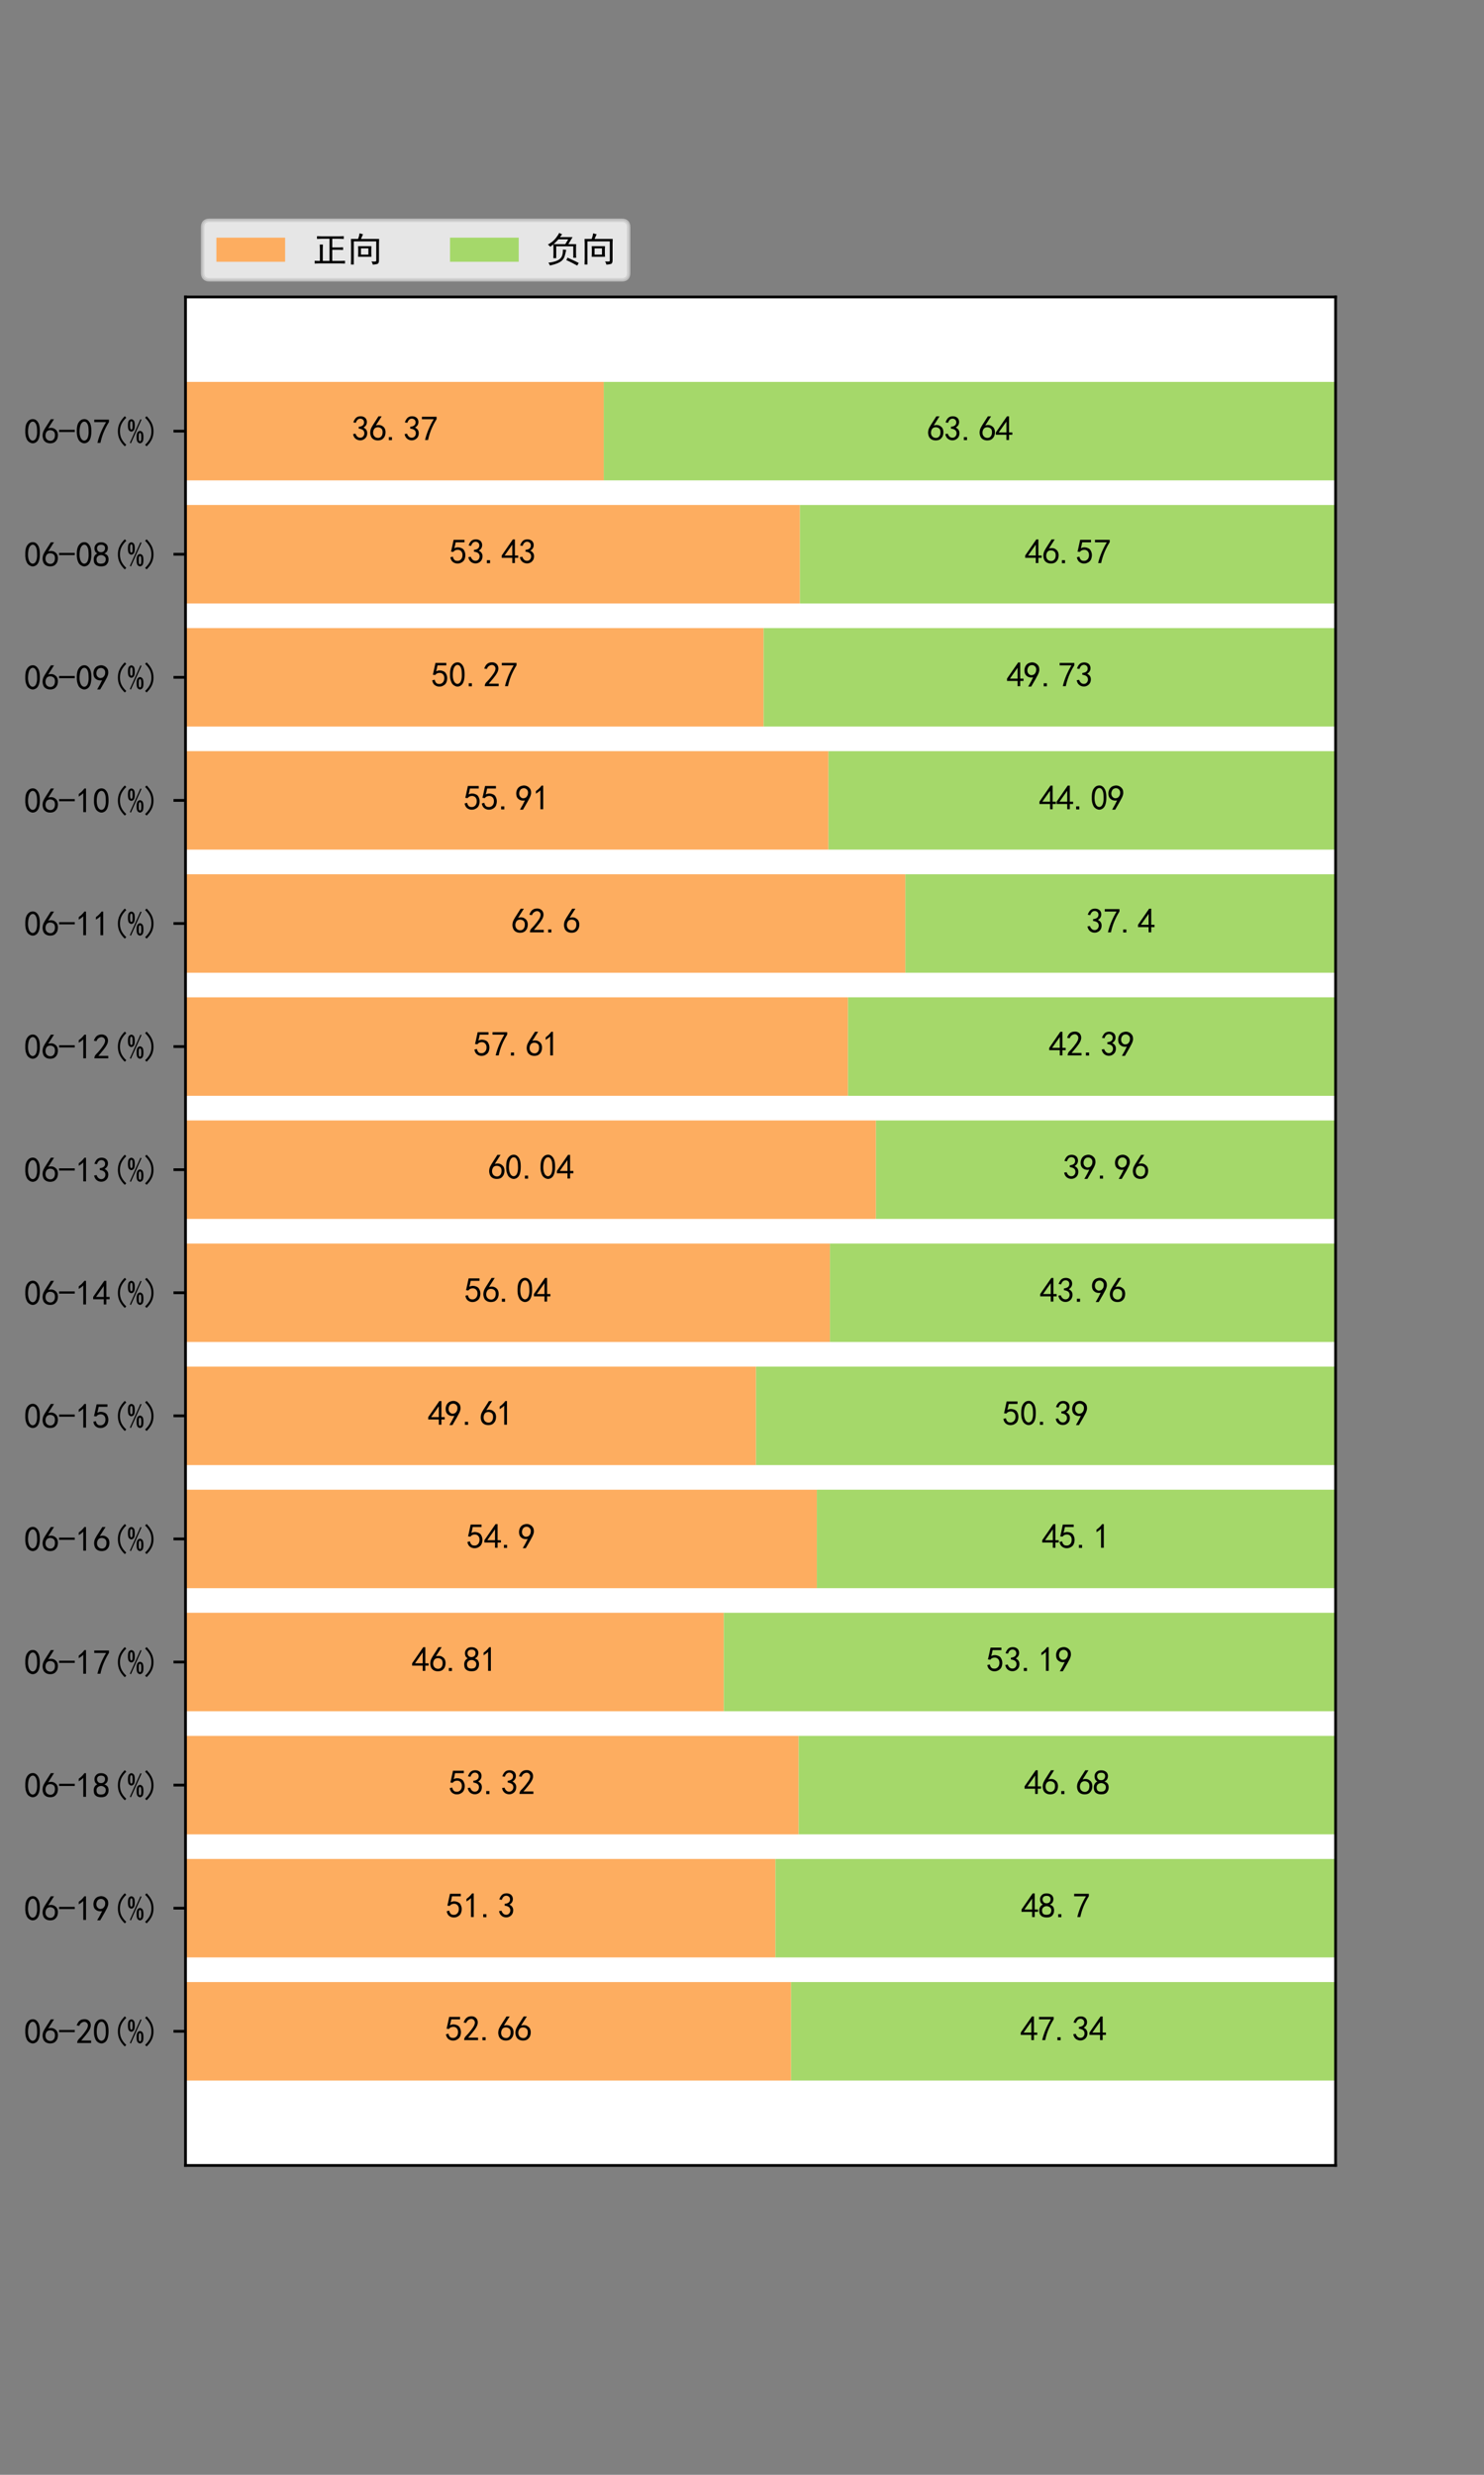 <?xml version="1.0" encoding="utf-8" standalone="no"?>
<!DOCTYPE svg PUBLIC "-//W3C//DTD SVG 1.1//EN"
  "http://www.w3.org/Graphics/SVG/1.1/DTD/svg11.dtd">
<svg xmlns:xlink="http://www.w3.org/1999/xlink" width="432pt" height="720pt" viewBox="0 0 432 720" xmlns="http://www.w3.org/2000/svg" version="1.1">
 <rect x="0" y="0" width="432" height="720" fill="#808080" stroke="none"/>
 <defs>
  <style type="text/css">*{stroke-linejoin: round; stroke-linecap: butt}</style>
 </defs>
 <g id="figure_1">
  <g id="patch_1">
   <path d="M 0 720 
L 432 720 
L 432 0 
L 0 0 
L 0 720 
z
" style="fill: none"/>
  </g>
  <g id="axes_1">
   <g id="patch_2">
    <path d="M 54 630 
L 388.8 630 
L 388.8 86.4 
L 54 86.4 
z
" style="fill: #ffffff"/>
   </g>
   <g id="patch_3">
    <path d="M 54 111.109 
L 175.755 111.109 
L 175.755 139.757 
L 54 139.757 
z
" clip-path="url(#pf4c700f7b4)" style="fill: #fdad60"/>
   </g>
   <g id="patch_4">
    <path d="M 54 146.919 
L 232.866 146.919 
L 232.866 175.568 
L 54 175.568 
z
" clip-path="url(#pf4c700f7b4)" style="fill: #fdad60"/>
   </g>
   <g id="patch_5">
    <path d="M 54 182.73 
L 222.287 182.73 
L 222.287 211.378 
L 54 211.378 
z
" clip-path="url(#pf4c700f7b4)" style="fill: #fdad60"/>
   </g>
   <g id="patch_6">
    <path d="M 54 218.54 
L 241.168 218.54 
L 241.168 247.188 
L 54 247.188 
z
" clip-path="url(#pf4c700f7b4)" style="fill: #fdad60"/>
   </g>
   <g id="patch_7">
    <path d="M 54 254.35 
L 263.564 254.35 
L 263.564 282.998 
L 54 282.998 
z
" clip-path="url(#pf4c700f7b4)" style="fill: #fdad60"/>
   </g>
   <g id="patch_8">
    <path d="M 54 290.16 
L 246.859 290.16 
L 246.859 318.809 
L 54 318.809 
z
" clip-path="url(#pf4c700f7b4)" style="fill: #fdad60"/>
   </g>
   <g id="patch_9">
    <path d="M 54 325.971 
L 254.994 325.971 
L 254.994 354.619 
L 54 354.619 
z
" clip-path="url(#pf4c700f7b4)" style="fill: #fdad60"/>
   </g>
   <g id="patch_10">
    <path d="M 54 361.781 
L 241.603 361.781 
L 241.603 390.429 
L 54 390.429 
z
" clip-path="url(#pf4c700f7b4)" style="fill: #fdad60"/>
   </g>
   <g id="patch_11">
    <path d="M 54 397.591 
L 220.078 397.591 
L 220.078 426.24 
L 54 426.24 
z
" clip-path="url(#pf4c700f7b4)" style="fill: #fdad60"/>
   </g>
   <g id="patch_12">
    <path d="M 54 433.402 
L 237.787 433.402 
L 237.787 462.05 
L 54 462.05 
z
" clip-path="url(#pf4c700f7b4)" style="fill: #fdad60"/>
   </g>
   <g id="patch_13">
    <path d="M 54 469.212 
L 210.704 469.212 
L 210.704 497.86 
L 54 497.86 
z
" clip-path="url(#pf4c700f7b4)" style="fill: #fdad60"/>
   </g>
   <g id="patch_14">
    <path d="M 54 505.022 
L 232.498 505.022 
L 232.498 533.67 
L 54 533.67 
z
" clip-path="url(#pf4c700f7b4)" style="fill: #fdad60"/>
   </g>
   <g id="patch_15">
    <path d="M 54 540.832 
L 225.735 540.832 
L 225.735 569.481 
L 54 569.481 
z
" clip-path="url(#pf4c700f7b4)" style="fill: #fdad60"/>
   </g>
   <g id="patch_16">
    <path d="M 54 576.643 
L 230.288 576.643 
L 230.288 605.291 
L 54 605.291 
z
" clip-path="url(#pf4c700f7b4)" style="fill: #fdad60"/>
   </g>
   <g id="patch_17">
    <path d="M 175.755 111.109 
L 388.8 111.109 
L 388.8 139.757 
L 175.755 139.757 
z
" clip-path="url(#pf4c700f7b4)" style="fill: #a5d86a"/>
   </g>
   <g id="patch_18">
    <path d="M 232.866 146.919 
L 388.767 146.919 
L 388.767 175.568 
L 232.866 175.568 
z
" clip-path="url(#pf4c700f7b4)" style="fill: #a5d86a"/>
   </g>
   <g id="patch_19">
    <path d="M 222.287 182.73 
L 388.767 182.73 
L 388.767 211.378 
L 222.287 211.378 
z
" clip-path="url(#pf4c700f7b4)" style="fill: #a5d86a"/>
   </g>
   <g id="patch_20">
    <path d="M 241.168 218.54 
L 388.767 218.54 
L 388.767 247.188 
L 241.168 247.188 
z
" clip-path="url(#pf4c700f7b4)" style="fill: #a5d86a"/>
   </g>
   <g id="patch_21">
    <path d="M 263.564 254.35 
L 388.767 254.35 
L 388.767 282.998 
L 263.564 282.998 
z
" clip-path="url(#pf4c700f7b4)" style="fill: #a5d86a"/>
   </g>
   <g id="patch_22">
    <path d="M 246.859 290.16 
L 388.767 290.16 
L 388.767 318.809 
L 246.859 318.809 
z
" clip-path="url(#pf4c700f7b4)" style="fill: #a5d86a"/>
   </g>
   <g id="patch_23">
    <path d="M 254.994 325.971 
L 388.767 325.971 
L 388.767 354.619 
L 254.994 354.619 
z
" clip-path="url(#pf4c700f7b4)" style="fill: #a5d86a"/>
   </g>
   <g id="patch_24">
    <path d="M 241.603 361.781 
L 388.767 361.781 
L 388.767 390.429 
L 241.603 390.429 
z
" clip-path="url(#pf4c700f7b4)" style="fill: #a5d86a"/>
   </g>
   <g id="patch_25">
    <path d="M 220.078 397.591 
L 388.767 397.591 
L 388.767 426.24 
L 220.078 426.24 
z
" clip-path="url(#pf4c700f7b4)" style="fill: #a5d86a"/>
   </g>
   <g id="patch_26">
    <path d="M 237.787 433.402 
L 388.767 433.402 
L 388.767 462.05 
L 237.787 462.05 
z
" clip-path="url(#pf4c700f7b4)" style="fill: #a5d86a"/>
   </g>
   <g id="patch_27">
    <path d="M 210.704 469.212 
L 388.767 469.212 
L 388.767 497.86 
L 210.704 497.86 
z
" clip-path="url(#pf4c700f7b4)" style="fill: #a5d86a"/>
   </g>
   <g id="patch_28">
    <path d="M 232.498 505.022 
L 388.767 505.022 
L 388.767 533.67 
L 232.498 533.67 
z
" clip-path="url(#pf4c700f7b4)" style="fill: #a5d86a"/>
   </g>
   <g id="patch_29">
    <path d="M 225.735 540.832 
L 388.767 540.832 
L 388.767 569.481 
L 225.735 569.481 
z
" clip-path="url(#pf4c700f7b4)" style="fill: #a5d86a"/>
   </g>
   <g id="patch_30">
    <path d="M 230.288 576.643 
L 388.767 576.643 
L 388.767 605.291 
L 230.288 605.291 
z
" clip-path="url(#pf4c700f7b4)" style="fill: #a5d86a"/>
   </g>
   <g id="matplotlib.axis_1">
    <g id="ytick_1">
     <g id="line2d_1">
      <defs>
       <path id="m5bdeece592" d="M 0 0 
L -3.5 0 
" style="stroke: #000000; stroke-width: 0.8"/>
      </defs>
      <g>
       <use xlink:href="#m5bdeece592" x="54" y="125.433" style="stroke: #000000; stroke-width: 0.8"/>
      </g>
     </g>
     <g id="text_1">
      <!-- 06-07(%) -->
      <g transform="translate(7 129.086)scale(0.1 -0.1)">
       <defs>
        <path id="SimHei-30" d="M 225 2537 
Q 250 3200 412 3587 
Q 575 3975 875 4225 
Q 1175 4475 1612 4475 
Q 2050 4475 2375 4112 
Q 2700 3750 2800 3200 
Q 2900 2650 2862 1937 
Q 2825 1225 2612 775 
Q 2400 325 1975 150 
Q 1550 -25 1125 187 
Q 700 400 525 750 
Q 350 1100 275 1487 
Q 200 1875 225 2537 
z
M 750 2687 
Q 675 2000 800 1462 
Q 925 925 1212 700 
Q 1500 475 1800 612 
Q 2100 750 2237 1162 
Q 2375 1575 2375 2062 
Q 2375 2550 2337 2950 
Q 2300 3350 2112 3675 
Q 1925 4000 1612 4012 
Q 1300 4025 1062 3700 
Q 825 3375 750 2687 
z
" transform="scale(0.016)"/>
        <path id="SimHei-36" d="M 250 1612 
Q 275 1975 387 2225 
Q 500 2475 725 2850 
L 1750 4450 
L 2325 4450 
L 1275 2800 
Q 1950 2975 2350 2750 
Q 2750 2525 2887 2237 
Q 3025 1950 3037 1612 
Q 3050 1275 2937 950 
Q 2825 625 2537 362 
Q 2250 100 1737 75 
Q 1225 50 862 262 
Q 500 475 362 862 
Q 225 1250 250 1612 
z
M 1025 787 
Q 1250 550 1625 525 
Q 2000 500 2250 775 
Q 2500 1050 2500 1575 
Q 2500 2100 2187 2300 
Q 1875 2500 1487 2450 
Q 1100 2400 925 2075 
Q 750 1750 775 1387 
Q 800 1025 1025 787 
z
" transform="scale(0.016)"/>
        <path id="SimHei-2d" d="M 2975 2125 
L 125 2125 
L 125 2525 
L 2975 2525 
L 2975 2125 
z
" transform="scale(0.016)"/>
        <path id="SimHei-37" d="M 850 150 
Q 1300 2050 2425 3925 
L 275 3925 
L 275 4375 
L 2950 4375 
L 2950 3950 
Q 1775 2050 1400 150 
L 850 150 
z
" transform="scale(0.016)"/>
        <path id="SimHei-28" d="M 2975 -200 
L 2700 -475 
Q 2075 125 1762 775 
Q 1450 1425 1450 2250 
Q 1450 3075 1762 3725 
Q 2075 4375 2700 5000 
L 2975 4725 
Q 2400 4175 2112 3587 
Q 1825 3000 1825 2250 
Q 1825 1500 2112 912 
Q 2400 325 2975 -200 
z
" transform="scale(0.016)"/>
        <path id="SimHei-25" d="M 1400 3325 
Q 1400 2600 1187 2400 
Q 975 2200 775 2200 
Q 575 2200 362 2400 
Q 150 2600 150 3325 
Q 150 4050 362 4250 
Q 575 4450 775 4450 
Q 975 4450 1187 4250 
Q 1400 4050 1400 3325 
z
M 2625 4375 
L 700 75 
L 500 150 
L 2425 4450 
L 2625 4375 
z
M 2975 1200 
Q 2975 475 2762 275 
Q 2550 75 2350 75 
Q 2150 75 1937 275 
Q 1725 475 1725 1200 
Q 1725 1925 1937 2125 
Q 2150 2325 2350 2325 
Q 2550 2325 2762 2125 
Q 2975 1925 2975 1200 
z
M 1000 3325 
Q 1000 3775 950 3925 
Q 900 4075 775 4075 
Q 650 4075 600 3925 
Q 550 3775 550 3325 
Q 550 2875 600 2725 
Q 650 2575 775 2575 
Q 900 2575 950 2725 
Q 1000 2875 1000 3325 
z
M 2575 1200 
Q 2575 1650 2525 1800 
Q 2475 1950 2350 1950 
Q 2225 1950 2175 1800 
Q 2125 1650 2125 1200 
Q 2125 750 2175 600 
Q 2225 450 2350 450 
Q 2475 450 2525 600 
Q 2575 750 2575 1200 
z
" transform="scale(0.016)"/>
        <path id="SimHei-29" d="M 1675 2250 
Q 1675 1425 1362 775 
Q 1050 125 425 -475 
L 150 -200 
Q 725 325 1012 912 
Q 1300 1500 1300 2250 
Q 1300 3000 1012 3587 
Q 725 4175 150 4725 
L 425 5000 
Q 1050 4375 1362 3725 
Q 1675 3075 1675 2250 
z
" transform="scale(0.016)"/>
       </defs>
       <use xlink:href="#SimHei-30"/>
       <use xlink:href="#SimHei-36" x="50"/>
       <use xlink:href="#SimHei-2d" x="100"/>
       <use xlink:href="#SimHei-30" x="150"/>
       <use xlink:href="#SimHei-37" x="200"/>
       <use xlink:href="#SimHei-28" x="250"/>
       <use xlink:href="#SimHei-25" x="300"/>
       <use xlink:href="#SimHei-29" x="350"/>
      </g>
     </g>
    </g>
    <g id="ytick_2">
     <g id="line2d_2">
      <g>
       <use xlink:href="#m5bdeece592" x="54" y="161.243" style="stroke: #000000; stroke-width: 0.8"/>
      </g>
     </g>
     <g id="text_2">
      <!-- 06-08(%) -->
      <g transform="translate(7 164.896)scale(0.1 -0.1)">
       <defs>
        <path id="SimHei-38" d="M 175 1375 
Q 175 1675 325 1962 
Q 475 2250 825 2425 
Q 525 2600 425 2812 
Q 325 3025 312 3300 
Q 300 3575 387 3775 
Q 475 3975 650 4150 
Q 825 4325 1037 4387 
Q 1250 4450 1500 4450 
Q 1750 4450 1950 4400 
Q 2150 4350 2375 4187 
Q 2600 4025 2700 3725 
Q 2800 3425 2687 3025 
Q 2575 2625 2100 2400 
Q 2525 2275 2700 2012 
Q 2875 1750 2875 1375 
Q 2875 1000 2762 775 
Q 2650 550 2512 400 
Q 2375 250 2137 162 
Q 1900 75 1537 75 
Q 1175 75 912 162 
Q 650 250 475 425 
Q 300 600 237 837 
Q 175 1075 175 1375 
z
M 687 1400 
Q 675 1100 787 875 
Q 900 650 1200 587 
Q 1500 525 1825 600 
Q 2150 675 2275 950 
Q 2400 1225 2362 1500 
Q 2325 1775 2050 1962 
Q 1775 2150 1450 2125 
Q 1125 2100 912 1900 
Q 700 1700 687 1400 
z
M 775 3350 
Q 775 3100 950 2875 
Q 1125 2650 1500 2650 
Q 1875 2650 2062 2875 
Q 2250 3100 2237 3412 
Q 2225 3725 2012 3875 
Q 1800 4025 1437 4000 
Q 1075 3975 925 3787 
Q 775 3600 775 3350 
z
" transform="scale(0.016)"/>
       </defs>
       <use xlink:href="#SimHei-30"/>
       <use xlink:href="#SimHei-36" x="50"/>
       <use xlink:href="#SimHei-2d" x="100"/>
       <use xlink:href="#SimHei-30" x="150"/>
       <use xlink:href="#SimHei-38" x="200"/>
       <use xlink:href="#SimHei-28" x="250"/>
       <use xlink:href="#SimHei-25" x="300"/>
       <use xlink:href="#SimHei-29" x="350"/>
      </g>
     </g>
    </g>
    <g id="ytick_3">
     <g id="line2d_3">
      <g>
       <use xlink:href="#m5bdeece592" x="54" y="197.054" style="stroke: #000000; stroke-width: 0.8"/>
      </g>
     </g>
     <g id="text_3">
      <!-- 06-09(%) -->
      <g transform="translate(7 200.706)scale(0.1 -0.1)">
       <defs>
        <path id="SimHei-39" d="M 800 75 
Q 1350 1000 1700 1750 
Q 1075 1650 662 1912 
Q 250 2175 162 2625 
Q 75 3075 175 3437 
Q 275 3800 487 4037 
Q 700 4275 1000 4375 
Q 1300 4475 1537 4475 
Q 1775 4475 2025 4375 
Q 2275 4275 2475 4075 
Q 2675 3875 2750 3662 
Q 2825 3450 2825 3112 
Q 2825 2775 2575 2250 
Q 2325 1725 1350 75 
L 800 75 
z
M 662 2875 
Q 700 2550 937 2337 
Q 1175 2125 1450 2150 
Q 1725 2175 1887 2300 
Q 2050 2425 2200 2725 
Q 2300 3100 2250 3362 
Q 2200 3625 1987 3800 
Q 1775 3975 1525 3975 
Q 1375 4000 1137 3900 
Q 900 3800 762 3500 
Q 625 3200 662 2875 
z
" transform="scale(0.016)"/>
       </defs>
       <use xlink:href="#SimHei-30"/>
       <use xlink:href="#SimHei-36" x="50"/>
       <use xlink:href="#SimHei-2d" x="100"/>
       <use xlink:href="#SimHei-30" x="150"/>
       <use xlink:href="#SimHei-39" x="200"/>
       <use xlink:href="#SimHei-28" x="250"/>
       <use xlink:href="#SimHei-25" x="300"/>
       <use xlink:href="#SimHei-29" x="350"/>
      </g>
     </g>
    </g>
    <g id="ytick_4">
     <g id="line2d_4">
      <g>
       <use xlink:href="#m5bdeece592" x="54" y="232.864" style="stroke: #000000; stroke-width: 0.8"/>
      </g>
     </g>
     <g id="text_4">
      <!-- 06-10(%) -->
      <g transform="translate(7 236.516)scale(0.1 -0.1)">
       <defs>
        <path id="SimHei-31" d="M 1400 3600 
Q 1075 3275 575 2975 
L 575 3450 
Q 1200 3875 1600 4450 
L 1900 4450 
L 1900 150 
L 1400 150 
L 1400 3600 
z
" transform="scale(0.016)"/>
       </defs>
       <use xlink:href="#SimHei-30"/>
       <use xlink:href="#SimHei-36" x="50"/>
       <use xlink:href="#SimHei-2d" x="100"/>
       <use xlink:href="#SimHei-31" x="150"/>
       <use xlink:href="#SimHei-30" x="200"/>
       <use xlink:href="#SimHei-28" x="250"/>
       <use xlink:href="#SimHei-25" x="300"/>
       <use xlink:href="#SimHei-29" x="350"/>
      </g>
     </g>
    </g>
    <g id="ytick_5">
     <g id="line2d_5">
      <g>
       <use xlink:href="#m5bdeece592" x="54" y="268.674" style="stroke: #000000; stroke-width: 0.8"/>
      </g>
     </g>
     <g id="text_5">
      <!-- 06-11(%) -->
      <g transform="translate(7 272.327)scale(0.1 -0.1)">
       <use xlink:href="#SimHei-30"/>
       <use xlink:href="#SimHei-36" x="50"/>
       <use xlink:href="#SimHei-2d" x="100"/>
       <use xlink:href="#SimHei-31" x="150"/>
       <use xlink:href="#SimHei-31" x="200"/>
       <use xlink:href="#SimHei-28" x="250"/>
       <use xlink:href="#SimHei-25" x="300"/>
       <use xlink:href="#SimHei-29" x="350"/>
      </g>
     </g>
    </g>
    <g id="ytick_6">
     <g id="line2d_6">
      <g>
       <use xlink:href="#m5bdeece592" x="54" y="304.485" style="stroke: #000000; stroke-width: 0.8"/>
      </g>
     </g>
     <g id="text_6">
      <!-- 06-12(%) -->
      <g transform="translate(7 308.137)scale(0.1 -0.1)">
       <defs>
        <path id="SimHei-32" d="M 300 250 
Q 325 625 650 925 
Q 975 1225 1475 1862 
Q 1975 2500 2125 2850 
Q 2275 3200 2237 3450 
Q 2200 3700 2000 3862 
Q 1800 4025 1537 4000 
Q 1275 3975 1037 3800 
Q 800 3625 675 3275 
L 200 3350 
Q 400 3925 712 4187 
Q 1025 4450 1450 4475 
Q 1700 4500 1900 4462 
Q 2100 4425 2312 4287 
Q 2525 4150 2662 3875 
Q 2800 3600 2762 3212 
Q 2725 2825 2375 2287 
Q 2025 1750 1025 600 
L 2825 600 
L 2825 150 
L 300 150 
L 300 250 
z
" transform="scale(0.016)"/>
       </defs>
       <use xlink:href="#SimHei-30"/>
       <use xlink:href="#SimHei-36" x="50"/>
       <use xlink:href="#SimHei-2d" x="100"/>
       <use xlink:href="#SimHei-31" x="150"/>
       <use xlink:href="#SimHei-32" x="200"/>
       <use xlink:href="#SimHei-28" x="250"/>
       <use xlink:href="#SimHei-25" x="300"/>
       <use xlink:href="#SimHei-29" x="350"/>
      </g>
     </g>
    </g>
    <g id="ytick_7">
     <g id="line2d_7">
      <g>
       <use xlink:href="#m5bdeece592" x="54" y="340.295" style="stroke: #000000; stroke-width: 0.8"/>
      </g>
     </g>
     <g id="text_7">
      <!-- 06-13(%) -->
      <g transform="translate(7 343.947)scale(0.1 -0.1)">
       <defs>
        <path id="SimHei-33" d="M 250 1225 
L 700 1300 
Q 800 975 1025 762 
Q 1250 550 1587 562 
Q 1925 575 2125 837 
Q 2325 1100 2300 1437 
Q 2275 1775 2037 1962 
Q 1800 2150 1275 2225 
L 1275 2550 
Q 1800 2600 2037 2825 
Q 2275 3050 2250 3412 
Q 2225 3775 1925 3937 
Q 1625 4100 1287 3975 
Q 950 3850 750 3275 
L 300 3350 
Q 450 3800 712 4100 
Q 975 4400 1425 4450 
Q 1875 4500 2212 4337 
Q 2550 4175 2687 3837 
Q 2825 3500 2725 3100 
Q 2625 2700 2150 2400 
Q 2500 2250 2687 1950 
Q 2875 1650 2812 1162 
Q 2750 675 2375 375 
Q 2000 75 1525 87 
Q 1050 100 700 387 
Q 350 675 250 1225 
z
" transform="scale(0.016)"/>
       </defs>
       <use xlink:href="#SimHei-30"/>
       <use xlink:href="#SimHei-36" x="50"/>
       <use xlink:href="#SimHei-2d" x="100"/>
       <use xlink:href="#SimHei-31" x="150"/>
       <use xlink:href="#SimHei-33" x="200"/>
       <use xlink:href="#SimHei-28" x="250"/>
       <use xlink:href="#SimHei-25" x="300"/>
       <use xlink:href="#SimHei-29" x="350"/>
      </g>
     </g>
    </g>
    <g id="ytick_8">
     <g id="line2d_8">
      <g>
       <use xlink:href="#m5bdeece592" x="54" y="376.105" style="stroke: #000000; stroke-width: 0.8"/>
      </g>
     </g>
     <g id="text_8">
      <!-- 06-14(%) -->
      <g transform="translate(7 379.757)scale(0.1 -0.1)">
       <defs>
        <path id="SimHei-34" d="M 2000 1100 
L 75 1100 
L 75 1525 
L 2100 4450 
L 2475 4450 
L 2475 1525 
L 3075 1525 
L 3075 1100 
L 2475 1100 
L 2475 150 
L 2000 150 
L 2000 1100 
z
M 2000 1525 
L 2000 3500 
L 600 1525 
L 2000 1525 
z
" transform="scale(0.016)"/>
       </defs>
       <use xlink:href="#SimHei-30"/>
       <use xlink:href="#SimHei-36" x="50"/>
       <use xlink:href="#SimHei-2d" x="100"/>
       <use xlink:href="#SimHei-31" x="150"/>
       <use xlink:href="#SimHei-34" x="200"/>
       <use xlink:href="#SimHei-28" x="250"/>
       <use xlink:href="#SimHei-25" x="300"/>
       <use xlink:href="#SimHei-29" x="350"/>
      </g>
     </g>
    </g>
    <g id="ytick_9">
     <g id="line2d_9">
      <g>
       <use xlink:href="#m5bdeece592" x="54" y="411.915" style="stroke: #000000; stroke-width: 0.8"/>
      </g>
     </g>
     <g id="text_9">
      <!-- 06-15(%) -->
      <g transform="translate(7 415.568)scale(0.1 -0.1)">
       <defs>
        <path id="SimHei-35" d="M 550 1325 
Q 725 650 1150 575 
Q 1575 500 1837 662 
Q 2100 825 2212 1087 
Q 2325 1350 2312 1675 
Q 2300 2000 2137 2225 
Q 1975 2450 1725 2525 
Q 1475 2600 1162 2525 
Q 850 2450 650 2175 
L 225 2225 
Q 275 2375 700 4375 
L 2675 4375 
L 2675 3925 
L 1075 3925 
Q 950 3250 825 2850 
Q 1200 3025 1525 3012 
Q 1850 3000 2150 2862 
Q 2450 2725 2587 2487 
Q 2725 2250 2787 2012 
Q 2850 1775 2837 1500 
Q 2825 1225 2725 937 
Q 2625 650 2425 462 
Q 2225 275 1937 162 
Q 1650 50 1275 75 
Q 900 100 562 350 
Q 225 600 100 1200 
L 550 1325 
z
" transform="scale(0.016)"/>
       </defs>
       <use xlink:href="#SimHei-30"/>
       <use xlink:href="#SimHei-36" x="50"/>
       <use xlink:href="#SimHei-2d" x="100"/>
       <use xlink:href="#SimHei-31" x="150"/>
       <use xlink:href="#SimHei-35" x="200"/>
       <use xlink:href="#SimHei-28" x="250"/>
       <use xlink:href="#SimHei-25" x="300"/>
       <use xlink:href="#SimHei-29" x="350"/>
      </g>
     </g>
    </g>
    <g id="ytick_10">
     <g id="line2d_10">
      <g>
       <use xlink:href="#m5bdeece592" x="54" y="447.726" style="stroke: #000000; stroke-width: 0.8"/>
      </g>
     </g>
     <g id="text_10">
      <!-- 06-16(%) -->
      <g transform="translate(7 451.378)scale(0.1 -0.1)">
       <use xlink:href="#SimHei-30"/>
       <use xlink:href="#SimHei-36" x="50"/>
       <use xlink:href="#SimHei-2d" x="100"/>
       <use xlink:href="#SimHei-31" x="150"/>
       <use xlink:href="#SimHei-36" x="200"/>
       <use xlink:href="#SimHei-28" x="250"/>
       <use xlink:href="#SimHei-25" x="300"/>
       <use xlink:href="#SimHei-29" x="350"/>
      </g>
     </g>
    </g>
    <g id="ytick_11">
     <g id="line2d_11">
      <g>
       <use xlink:href="#m5bdeece592" x="54" y="483.536" style="stroke: #000000; stroke-width: 0.8"/>
      </g>
     </g>
     <g id="text_11">
      <!-- 06-17(%) -->
      <g transform="translate(7 487.188)scale(0.1 -0.1)">
       <use xlink:href="#SimHei-30"/>
       <use xlink:href="#SimHei-36" x="50"/>
       <use xlink:href="#SimHei-2d" x="100"/>
       <use xlink:href="#SimHei-31" x="150"/>
       <use xlink:href="#SimHei-37" x="200"/>
       <use xlink:href="#SimHei-28" x="250"/>
       <use xlink:href="#SimHei-25" x="300"/>
       <use xlink:href="#SimHei-29" x="350"/>
      </g>
     </g>
    </g>
    <g id="ytick_12">
     <g id="line2d_12">
      <g>
       <use xlink:href="#m5bdeece592" x="54" y="519.346" style="stroke: #000000; stroke-width: 0.8"/>
      </g>
     </g>
     <g id="text_12">
      <!-- 06-18(%) -->
      <g transform="translate(7 522.999)scale(0.1 -0.1)">
       <use xlink:href="#SimHei-30"/>
       <use xlink:href="#SimHei-36" x="50"/>
       <use xlink:href="#SimHei-2d" x="100"/>
       <use xlink:href="#SimHei-31" x="150"/>
       <use xlink:href="#SimHei-38" x="200"/>
       <use xlink:href="#SimHei-28" x="250"/>
       <use xlink:href="#SimHei-25" x="300"/>
       <use xlink:href="#SimHei-29" x="350"/>
      </g>
     </g>
    </g>
    <g id="ytick_13">
     <g id="line2d_13">
      <g>
       <use xlink:href="#m5bdeece592" x="54" y="555.157" style="stroke: #000000; stroke-width: 0.8"/>
      </g>
     </g>
     <g id="text_13">
      <!-- 06-19(%) -->
      <g transform="translate(7 558.809)scale(0.1 -0.1)">
       <use xlink:href="#SimHei-30"/>
       <use xlink:href="#SimHei-36" x="50"/>
       <use xlink:href="#SimHei-2d" x="100"/>
       <use xlink:href="#SimHei-31" x="150"/>
       <use xlink:href="#SimHei-39" x="200"/>
       <use xlink:href="#SimHei-28" x="250"/>
       <use xlink:href="#SimHei-25" x="300"/>
       <use xlink:href="#SimHei-29" x="350"/>
      </g>
     </g>
    </g>
    <g id="ytick_14">
     <g id="line2d_14">
      <g>
       <use xlink:href="#m5bdeece592" x="54" y="590.967" style="stroke: #000000; stroke-width: 0.8"/>
      </g>
     </g>
     <g id="text_14">
      <!-- 06-20(%) -->
      <g transform="translate(7 594.619)scale(0.1 -0.1)">
       <use xlink:href="#SimHei-30"/>
       <use xlink:href="#SimHei-36" x="50"/>
       <use xlink:href="#SimHei-2d" x="100"/>
       <use xlink:href="#SimHei-32" x="150"/>
       <use xlink:href="#SimHei-30" x="200"/>
       <use xlink:href="#SimHei-28" x="250"/>
       <use xlink:href="#SimHei-25" x="300"/>
       <use xlink:href="#SimHei-29" x="350"/>
      </g>
     </g>
    </g>
   </g>
   <g id="patch_31">
    <path d="M 54 630 
L 54 86.4 
" style="fill: none; stroke: #000000; stroke-width: 0.8; stroke-linejoin: miter; stroke-linecap: square"/>
   </g>
   <g id="patch_32">
    <path d="M 388.8 630 
L 388.8 86.4 
" style="fill: none; stroke: #000000; stroke-width: 0.8; stroke-linejoin: miter; stroke-linecap: square"/>
   </g>
   <g id="patch_33">
    <path d="M 54 630 
L 388.8 630 
" style="fill: none; stroke: #000000; stroke-width: 0.8; stroke-linejoin: miter; stroke-linecap: square"/>
   </g>
   <g id="patch_34">
    <path d="M 54 86.4 
L 388.8 86.4 
" style="fill: none; stroke: #000000; stroke-width: 0.8; stroke-linejoin: miter; stroke-linecap: square"/>
   </g>
   <g id="text_15">
    <!-- 36.37 -->
    <g transform="translate(102.377 128.246)scale(0.1 -0.1)">
     <defs>
      <path id="SimHei-2e" d="M 1075 125 
L 500 125 
L 500 675 
L 1075 675 
L 1075 125 
z
" transform="scale(0.016)"/>
     </defs>
     <use xlink:href="#SimHei-33"/>
     <use xlink:href="#SimHei-36" x="50"/>
     <use xlink:href="#SimHei-2e" x="100"/>
     <use xlink:href="#SimHei-33" x="150"/>
     <use xlink:href="#SimHei-37" x="200"/>
    </g>
   </g>
   <g id="text_16">
    <!-- 53.43 -->
    <g transform="translate(130.933 164.056)scale(0.1 -0.1)">
     <use xlink:href="#SimHei-35"/>
     <use xlink:href="#SimHei-33" x="50"/>
     <use xlink:href="#SimHei-2e" x="100"/>
     <use xlink:href="#SimHei-34" x="150"/>
     <use xlink:href="#SimHei-33" x="200"/>
    </g>
   </g>
   <g id="text_17">
    <!-- 50.27 -->
    <g transform="translate(125.644 199.866)scale(0.1 -0.1)">
     <use xlink:href="#SimHei-35"/>
     <use xlink:href="#SimHei-30" x="50"/>
     <use xlink:href="#SimHei-2e" x="100"/>
     <use xlink:href="#SimHei-32" x="150"/>
     <use xlink:href="#SimHei-37" x="200"/>
    </g>
   </g>
   <g id="text_18">
    <!-- 55.91 -->
    <g transform="translate(135.084 235.677)scale(0.1 -0.1)">
     <use xlink:href="#SimHei-35"/>
     <use xlink:href="#SimHei-35" x="50"/>
     <use xlink:href="#SimHei-2e" x="100"/>
     <use xlink:href="#SimHei-39" x="150"/>
     <use xlink:href="#SimHei-31" x="200"/>
    </g>
   </g>
   <g id="text_19">
    <!-- 62.6 -->
    <g transform="translate(148.782 271.487)scale(0.1 -0.1)">
     <use xlink:href="#SimHei-36"/>
     <use xlink:href="#SimHei-32" x="50"/>
     <use xlink:href="#SimHei-2e" x="100"/>
     <use xlink:href="#SimHei-36" x="150"/>
    </g>
   </g>
   <g id="text_20">
    <!-- 57.61 -->
    <g transform="translate(137.929 307.297)scale(0.1 -0.1)">
     <use xlink:href="#SimHei-35"/>
     <use xlink:href="#SimHei-37" x="50"/>
     <use xlink:href="#SimHei-2e" x="100"/>
     <use xlink:href="#SimHei-36" x="150"/>
     <use xlink:href="#SimHei-31" x="200"/>
    </g>
   </g>
   <g id="text_21">
    <!-- 60.04 -->
    <g transform="translate(141.997 343.107)scale(0.1 -0.1)">
     <use xlink:href="#SimHei-36"/>
     <use xlink:href="#SimHei-30" x="50"/>
     <use xlink:href="#SimHei-2e" x="100"/>
     <use xlink:href="#SimHei-30" x="150"/>
     <use xlink:href="#SimHei-34" x="200"/>
    </g>
   </g>
   <g id="text_22">
    <!-- 56.04 -->
    <g transform="translate(135.302 378.918)scale(0.1 -0.1)">
     <use xlink:href="#SimHei-35"/>
     <use xlink:href="#SimHei-36" x="50"/>
     <use xlink:href="#SimHei-2e" x="100"/>
     <use xlink:href="#SimHei-30" x="150"/>
     <use xlink:href="#SimHei-34" x="200"/>
    </g>
   </g>
   <g id="text_23">
    <!-- 49.61 -->
    <g transform="translate(124.539 414.728)scale(0.1 -0.1)">
     <use xlink:href="#SimHei-34"/>
     <use xlink:href="#SimHei-39" x="50"/>
     <use xlink:href="#SimHei-2e" x="100"/>
     <use xlink:href="#SimHei-36" x="150"/>
     <use xlink:href="#SimHei-31" x="200"/>
    </g>
   </g>
   <g id="text_24">
    <!-- 54.9 -->
    <g transform="translate(135.893 450.538)scale(0.1 -0.1)">
     <use xlink:href="#SimHei-35"/>
     <use xlink:href="#SimHei-34" x="50"/>
     <use xlink:href="#SimHei-2e" x="100"/>
     <use xlink:href="#SimHei-39" x="150"/>
    </g>
   </g>
   <g id="text_25">
    <!-- 46.81 -->
    <g transform="translate(119.852 486.348)scale(0.1 -0.1)">
     <use xlink:href="#SimHei-34"/>
     <use xlink:href="#SimHei-36" x="50"/>
     <use xlink:href="#SimHei-2e" x="100"/>
     <use xlink:href="#SimHei-38" x="150"/>
     <use xlink:href="#SimHei-31" x="200"/>
    </g>
   </g>
   <g id="text_26">
    <!-- 53.32 -->
    <g transform="translate(130.749 522.159)scale(0.1 -0.1)">
     <use xlink:href="#SimHei-35"/>
     <use xlink:href="#SimHei-33" x="50"/>
     <use xlink:href="#SimHei-2e" x="100"/>
     <use xlink:href="#SimHei-33" x="150"/>
     <use xlink:href="#SimHei-32" x="200"/>
    </g>
   </g>
   <g id="text_27">
    <!-- 51.3 -->
    <g transform="translate(129.868 557.969)scale(0.1 -0.1)">
     <use xlink:href="#SimHei-35"/>
     <use xlink:href="#SimHei-31" x="50"/>
     <use xlink:href="#SimHei-2e" x="100"/>
     <use xlink:href="#SimHei-33" x="150"/>
    </g>
   </g>
   <g id="text_28">
    <!-- 52.66 -->
    <g transform="translate(129.644 593.779)scale(0.1 -0.1)">
     <use xlink:href="#SimHei-35"/>
     <use xlink:href="#SimHei-32" x="50"/>
     <use xlink:href="#SimHei-2e" x="100"/>
     <use xlink:href="#SimHei-36" x="150"/>
     <use xlink:href="#SimHei-36" x="200"/>
    </g>
   </g>
   <g id="text_29">
    <!-- 63.64 -->
    <g transform="translate(269.777 128.246)scale(0.1 -0.1)">
     <use xlink:href="#SimHei-36"/>
     <use xlink:href="#SimHei-33" x="50"/>
     <use xlink:href="#SimHei-2e" x="100"/>
     <use xlink:href="#SimHei-36" x="150"/>
     <use xlink:href="#SimHei-34" x="200"/>
    </g>
   </g>
   <g id="text_30">
    <!-- 46.57 -->
    <g transform="translate(298.316 164.056)scale(0.1 -0.1)">
     <use xlink:href="#SimHei-34"/>
     <use xlink:href="#SimHei-36" x="50"/>
     <use xlink:href="#SimHei-2e" x="100"/>
     <use xlink:href="#SimHei-35" x="150"/>
     <use xlink:href="#SimHei-37" x="200"/>
    </g>
   </g>
   <g id="text_31">
    <!-- 49.73 -->
    <g transform="translate(293.027 199.866)scale(0.1 -0.1)">
     <use xlink:href="#SimHei-34"/>
     <use xlink:href="#SimHei-39" x="50"/>
     <use xlink:href="#SimHei-2e" x="100"/>
     <use xlink:href="#SimHei-37" x="150"/>
     <use xlink:href="#SimHei-33" x="200"/>
    </g>
   </g>
   <g id="text_32">
    <!-- 44.09 -->
    <g transform="translate(302.467 235.677)scale(0.1 -0.1)">
     <use xlink:href="#SimHei-34"/>
     <use xlink:href="#SimHei-34" x="50"/>
     <use xlink:href="#SimHei-2e" x="100"/>
     <use xlink:href="#SimHei-30" x="150"/>
     <use xlink:href="#SimHei-39" x="200"/>
    </g>
   </g>
   <g id="text_33">
    <!-- 37.4 -->
    <g transform="translate(316.165 271.487)scale(0.1 -0.1)">
     <use xlink:href="#SimHei-33"/>
     <use xlink:href="#SimHei-37" x="50"/>
     <use xlink:href="#SimHei-2e" x="100"/>
     <use xlink:href="#SimHei-34" x="150"/>
    </g>
   </g>
   <g id="text_34">
    <!-- 42.39 -->
    <g transform="translate(305.313 307.297)scale(0.1 -0.1)">
     <use xlink:href="#SimHei-34"/>
     <use xlink:href="#SimHei-32" x="50"/>
     <use xlink:href="#SimHei-2e" x="100"/>
     <use xlink:href="#SimHei-33" x="150"/>
     <use xlink:href="#SimHei-39" x="200"/>
    </g>
   </g>
   <g id="text_35">
    <!-- 39.96 -->
    <g transform="translate(309.38 343.107)scale(0.1 -0.1)">
     <use xlink:href="#SimHei-33"/>
     <use xlink:href="#SimHei-39" x="50"/>
     <use xlink:href="#SimHei-2e" x="100"/>
     <use xlink:href="#SimHei-39" x="150"/>
     <use xlink:href="#SimHei-36" x="200"/>
    </g>
   </g>
   <g id="text_36">
    <!-- 43.96 -->
    <g transform="translate(302.685 378.918)scale(0.1 -0.1)">
     <use xlink:href="#SimHei-34"/>
     <use xlink:href="#SimHei-33" x="50"/>
     <use xlink:href="#SimHei-2e" x="100"/>
     <use xlink:href="#SimHei-39" x="150"/>
     <use xlink:href="#SimHei-36" x="200"/>
    </g>
   </g>
   <g id="text_37">
    <!-- 50.39 -->
    <g transform="translate(291.922 414.728)scale(0.1 -0.1)">
     <use xlink:href="#SimHei-35"/>
     <use xlink:href="#SimHei-30" x="50"/>
     <use xlink:href="#SimHei-2e" x="100"/>
     <use xlink:href="#SimHei-33" x="150"/>
     <use xlink:href="#SimHei-39" x="200"/>
    </g>
   </g>
   <g id="text_38">
    <!-- 45.1 -->
    <g transform="translate(303.277 450.538)scale(0.1 -0.1)">
     <use xlink:href="#SimHei-34"/>
     <use xlink:href="#SimHei-35" x="50"/>
     <use xlink:href="#SimHei-2e" x="100"/>
     <use xlink:href="#SimHei-31" x="150"/>
    </g>
   </g>
   <g id="text_39">
    <!-- 53.19 -->
    <g transform="translate(287.235 486.348)scale(0.1 -0.1)">
     <use xlink:href="#SimHei-35"/>
     <use xlink:href="#SimHei-33" x="50"/>
     <use xlink:href="#SimHei-2e" x="100"/>
     <use xlink:href="#SimHei-31" x="150"/>
     <use xlink:href="#SimHei-39" x="200"/>
    </g>
   </g>
   <g id="text_40">
    <!-- 46.68 -->
    <g transform="translate(298.132 522.159)scale(0.1 -0.1)">
     <use xlink:href="#SimHei-34"/>
     <use xlink:href="#SimHei-36" x="50"/>
     <use xlink:href="#SimHei-2e" x="100"/>
     <use xlink:href="#SimHei-36" x="150"/>
     <use xlink:href="#SimHei-38" x="200"/>
    </g>
   </g>
   <g id="text_41">
    <!-- 48.7 -->
    <g transform="translate(297.251 557.969)scale(0.1 -0.1)">
     <use xlink:href="#SimHei-34"/>
     <use xlink:href="#SimHei-38" x="50"/>
     <use xlink:href="#SimHei-2e" x="100"/>
     <use xlink:href="#SimHei-37" x="150"/>
    </g>
   </g>
   <g id="text_42">
    <!-- 47.34 -->
    <g transform="translate(297.027 593.779)scale(0.1 -0.1)">
     <use xlink:href="#SimHei-34"/>
     <use xlink:href="#SimHei-37" x="50"/>
     <use xlink:href="#SimHei-2e" x="100"/>
     <use xlink:href="#SimHei-33" x="150"/>
     <use xlink:href="#SimHei-34" x="200"/>
    </g>
   </g>
   <g id="legend_1">
    <g id="patch_35">
     <path d="M 61 81.4 
L 181 81.4 
Q 183 81.4 183 79.4 
L 183 66.103 
Q 183 64.103 181 64.103 
L 61 64.103 
Q 59 64.103 59 66.103 
L 59 79.4 
Q 59 81.4 61 81.4 
z
" style="fill: #ffffff; opacity: 0.8; stroke: #cccccc; stroke-linejoin: miter"/>
    </g>
    <g id="patch_36">
     <path d="M 63 76.15 
L 83 76.15 
L 83 69.15 
L 63 69.15 
z
" style="fill: #fdad60"/>
    </g>
    <g id="text_43">
     <!-- 正向 -->
     <g transform="translate(91 76.15)scale(0.1 -0.1)">
      <defs>
       <path id="SimHei-6b63" d="M 4825 4625 
Q 5300 4625 5675 4650 
L 5675 4150 
Q 5300 4175 4775 4175 
L 3575 4175 
L 3575 2600 
L 4850 2600 
Q 5250 2600 5550 2625 
L 5550 2150 
Q 5250 2175 4850 2175 
L 3575 2175 
L 3575 150 
L 4850 150 
Q 5375 150 5900 175 
L 5900 -325 
Q 5375 -300 4975 -300 
L 1175 -300 
Q 700 -300 375 -325 
L 375 175 
Q 700 150 1175 150 
L 1325 150 
L 1325 2350 
Q 1325 2800 1300 3125 
L 1875 3125 
Q 1850 2825 1850 2350 
L 1850 150 
L 3075 150 
L 3075 4175 
L 1625 4175 
Q 1150 4175 800 4150 
L 800 4650 
Q 1150 4625 1625 4625 
L 4825 4625 
z
" transform="scale(0.016)"/>
       <path id="SimHei-5411" d="M 2025 4150 
Q 2125 4400 2187 4637 
Q 2250 4875 2300 5175 
Q 2750 5025 2925 5000 
Q 2650 4400 2550 4150 
L 5850 4150 
Q 5825 3700 5825 3275 
L 5825 225 
Q 5825 -325 5487 -412 
Q 5150 -500 4700 -525 
Q 4625 -175 4450 50 
Q 5075 25 5212 50 
Q 5350 75 5325 325 
L 5325 3700 
L 1250 3700 
L 1250 -500 
L 725 -500 
Q 725 150 750 550 
L 750 3250 
Q 725 3700 725 4150 
L 2025 4150 
z
M 4450 2825 
Q 4425 2500 4425 2175 
L 4425 1600 
Q 4425 1275 4450 900 
L 2025 900 
Q 2050 1250 2050 1600 
L 2050 2225 
Q 2050 2525 2025 2825 
L 4450 2825 
z
M 3900 1300 
L 3900 2425 
L 2550 2425 
L 2550 1300 
L 3900 1300 
z
" transform="scale(0.016)"/>
      </defs>
      <use xlink:href="#SimHei-6b63"/>
      <use xlink:href="#SimHei-5411" x="100"/>
     </g>
    </g>
    <g id="patch_37">
     <path d="M 131 76.15 
L 151 76.15 
L 151 69.15 
L 131 69.15 
z
" style="fill: #a5d86a"/>
    </g>
    <g id="text_44">
     <!-- 负向 -->
     <g transform="translate(159 76.15)scale(0.1 -0.1)">
      <defs>
       <path id="SimHei-8d1f" d="M 2900 5000 
Q 2575 4600 2500 4475 
L 4800 4475 
Q 4200 3500 4025 3200 
L 5450 3200 
Q 5425 2850 5425 1975 
Q 5425 1100 5450 725 
L 4925 725 
L 4925 2800 
L 1825 2800 
L 1825 650 
L 1300 650 
Q 1325 1050 1325 1925 
Q 1325 2800 1300 3150 
Q 950 2900 750 2725 
Q 525 2975 300 3125 
Q 625 3275 1062 3612 
Q 1500 3950 1875 4462 
Q 2250 4975 2375 5250 
Q 2625 5075 2900 5000 
z
M 3650 2150 
Q 3575 1900 3450 1337 
Q 3325 775 3050 412 
Q 2775 50 2162 -225 
Q 1550 -500 675 -675 
Q 600 -425 400 -175 
Q 1000 -125 1575 50 
Q 2150 225 2475 500 
Q 2800 775 2925 1187 
Q 3050 1600 3050 2225 
Q 3375 2175 3650 2150 
z
M 2225 4075 
Q 1800 3600 1350 3200 
L 3475 3200 
Q 3800 3725 4000 4075 
L 2225 4075 
z
M 3875 750 
Q 4350 525 4850 300 
Q 5350 75 5925 -225 
Q 5775 -425 5650 -700 
Q 5100 -400 4612 -150 
Q 4125 100 3650 300 
Q 3850 600 3875 750 
z
" transform="scale(0.016)"/>
      </defs>
      <use xlink:href="#SimHei-8d1f"/>
      <use xlink:href="#SimHei-5411" x="100"/>
     </g>
    </g>
   </g>
  </g>
 </g>
 <defs>
  <clipPath id="pf4c700f7b4">
   <rect x="54" y="86.4" width="334.8" height="543.6"/>
  </clipPath>
 </defs>
</svg>
